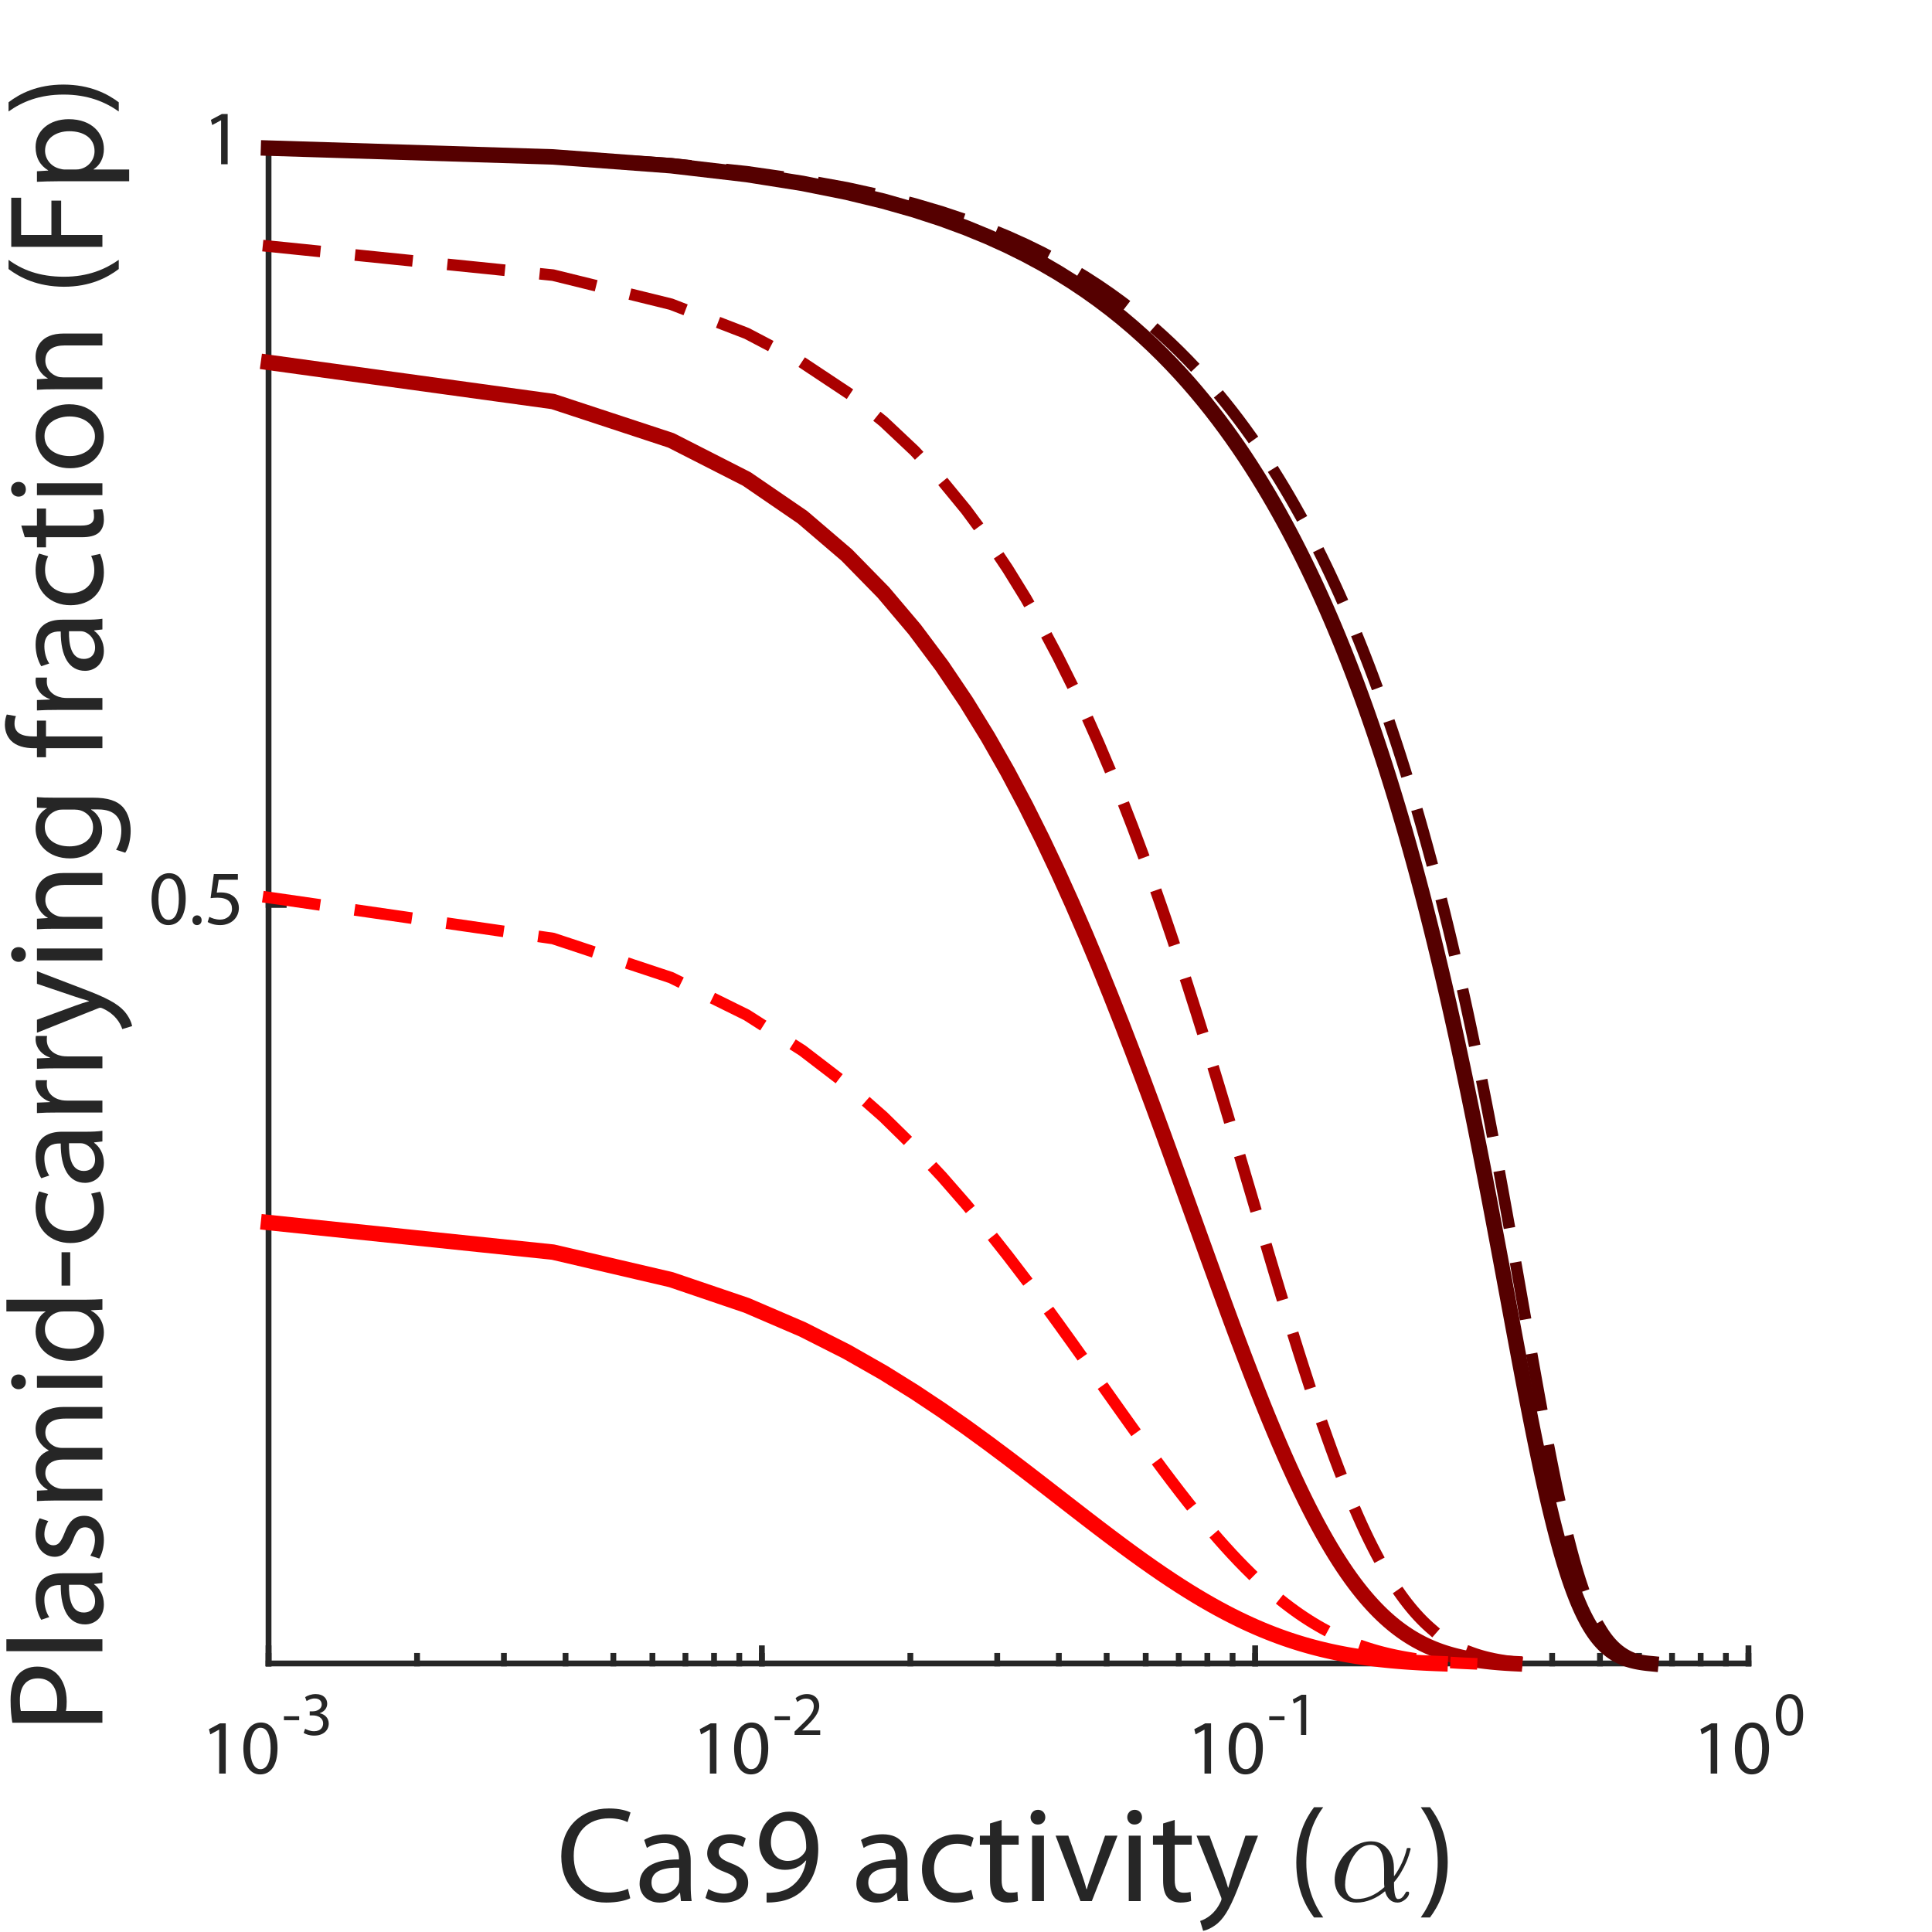 <?xml version="1.0"?>
<!DOCTYPE svg PUBLIC '-//W3C//DTD SVG 1.0//EN'
          'http://www.w3.org/TR/2001/REC-SVG-20010904/DTD/svg10.dtd'>
<svg xmlns:xlink="http://www.w3.org/1999/xlink" style="fill-opacity:1; color-rendering:auto; color-interpolation:auto; text-rendering:auto; stroke:black; stroke-linecap:square; stroke-miterlimit:10; shape-rendering:auto; stroke-opacity:1; fill:black; stroke-dasharray:none; font-weight:normal; stroke-width:1; font-family:'Dialog'; font-style:normal; stroke-linejoin:miter; font-size:12px; stroke-dashoffset:0; image-rendering:auto;" width="500" height="500" xmlns="http://www.w3.org/2000/svg"
><rect width="100%" height="100%" fill="#333333" stroke="none"/><!--Generated by the Batik Graphics2D SVG Generator--><defs id="genericDefs"
  /><g
  ><defs id="defs1"
    ><clipPath clipPathUnits="userSpaceOnUse" id="clipPath1"
      ><path d="M0 0 L500 0 L500 500 L0 500 L0 0 Z"
      /></clipPath
    ></defs
    ><g style="fill:white; stroke:white;"
    ><rect x="0" y="0" width="500" style="clip-path:url(#clipPath1); stroke:none;" height="500"
    /></g
    ><g style="fill:white; text-rendering:optimizeSpeed; color-rendering:optimizeSpeed; image-rendering:optimizeSpeed; shape-rendering:crispEdges; stroke:white; color-interpolation:sRGB;"
    ><rect x="0" width="500" height="500" y="0" style="stroke:none;"
      /><path style="stroke:none;" d="M69.5 430.5 L452.5 430.5 L452.5 37.5 L69.5 37.5 Z"
    /></g
    ><g style="fill:rgb(38,38,38); text-rendering:geometricPrecision; image-rendering:optimizeQuality; color-rendering:optimizeQuality; stroke-linejoin:round; stroke:rgb(38,38,38); color-interpolation:linearRGB; stroke-width:1.5;"
    ><line y2="430.5" style="fill:none;" x1="69.5" x2="452.5" y1="430.5"
      /><line y2="426.57" style="fill:none;" x1="69.5" x2="69.5" y1="430.5"
      /><line y2="426.57" style="fill:none;" x1="197.167" x2="197.167" y1="430.5"
      /><line y2="426.57" style="fill:none;" x1="324.833" x2="324.833" y1="430.5"
      /><line y2="426.57" style="fill:none;" x1="452.5" x2="452.5" y1="430.5"
      /><line y2="428.535" style="fill:none;" x1="69.5" x2="69.5" y1="430.5"
      /><line y2="428.535" style="fill:none;" x1="107.931" x2="107.931" y1="430.5"
      /><line y2="428.535" style="fill:none;" x1="130.412" x2="130.412" y1="430.5"
      /><line y2="428.535" style="fill:none;" x1="146.363" x2="146.363" y1="430.5"
      /><line y2="428.535" style="fill:none;" x1="158.735" x2="158.735" y1="430.5"
      /><line y2="428.535" style="fill:none;" x1="168.844" x2="168.844" y1="430.5"
      /><line y2="428.535" style="fill:none;" x1="177.391" x2="177.391" y1="430.5"
      /><line y2="428.535" style="fill:none;" x1="184.794" x2="184.794" y1="430.5"
      /><line y2="428.535" style="fill:none;" x1="191.325" x2="191.325" y1="430.5"
      /><line y2="428.535" style="fill:none;" x1="197.167" x2="197.167" y1="430.5"
      /><line y2="428.535" style="fill:none;" x1="235.598" x2="235.598" y1="430.5"
      /><line y2="428.535" style="fill:none;" x1="258.079" x2="258.079" y1="430.5"
      /><line y2="428.535" style="fill:none;" x1="274.03" x2="274.03" y1="430.5"
      /><line y2="428.535" style="fill:none;" x1="286.402" x2="286.402" y1="430.5"
      /><line y2="428.535" style="fill:none;" x1="296.511" x2="296.511" y1="430.5"
      /><line y2="428.535" style="fill:none;" x1="305.058" x2="305.058" y1="430.5"
      /><line y2="428.535" style="fill:none;" x1="312.461" x2="312.461" y1="430.5"
      /><line y2="428.535" style="fill:none;" x1="318.992" x2="318.992" y1="430.5"
      /><line y2="428.535" style="fill:none;" x1="324.833" x2="324.833" y1="430.5"
      /><line y2="428.535" style="fill:none;" x1="363.265" x2="363.265" y1="430.5"
      /><line y2="428.535" style="fill:none;" x1="385.746" x2="385.746" y1="430.5"
      /><line y2="428.535" style="fill:none;" x1="401.696" x2="401.696" y1="430.5"
      /><line y2="428.535" style="fill:none;" x1="414.068" x2="414.068" y1="430.5"
      /><line y2="428.535" style="fill:none;" x1="424.177" x2="424.177" y1="430.5"
      /><line y2="428.535" style="fill:none;" x1="432.724" x2="432.724" y1="430.5"
      /><line y2="428.535" style="fill:none;" x1="440.128" x2="440.128" y1="430.5"
      /><line y2="428.535" style="fill:none;" x1="446.658" x2="446.658" y1="430.5"
      /><line y2="428.535" style="fill:none;" x1="452.5" x2="452.5" y1="430.5"
    /></g
    ><g transform="translate(52,459)" style="font-size:20px; fill:rgb(38,38,38); text-rendering:geometricPrecision; image-rendering:optimizeQuality; color-rendering:optimizeQuality; font-family:'Myriad Pro'; stroke:rgb(38,38,38); color-interpolation:linearRGB;"
    ><path style="stroke:none;" d="M4.72 0 L6.42 0 L6.42 -13 L4.92 -13 L2.08 -11.48 L2.42 -10.14 L4.68 -11.36 L4.72 -11.36 ZM15.52 -13.22 C12.88 -13.22 10.98 -10.84 10.98 -6.46 C11.02 -2.16 12.76 0.22 15.3 0.22 C18.16 0.22 19.82 -2.22 19.82 -6.64 C19.82 -10.78 18.24 -13.22 15.52 -13.22 ZM15.4 -11.86 C17.24 -11.86 18.04 -9.76 18.04 -6.56 C18.04 -3.24 17.18 -1.14 15.4 -1.14 C13.8 -1.14 12.76 -3.06 12.76 -6.44 C12.76 -9.98 13.88 -11.86 15.4 -11.86 Z"
    /></g
    ><g transform="translate(73,449)" style="font-size:16px; fill:rgb(38,38,38); text-rendering:geometricPrecision; image-rendering:optimizeQuality; color-rendering:optimizeQuality; font-family:'Myriad Pro'; stroke:rgb(38,38,38); color-interpolation:linearRGB;"
    ><path style="stroke:none;" d="M0.48 -4.832 L0.48 -3.808 L4.432 -3.808 L4.432 -4.832 ZM5.584 -0.528 C6.096 -0.192 7.12 0.176 8.288 0.176 C10.768 0.176 12.08 -1.28 12.08 -2.944 C12.064 -4.4 11.04 -5.36 9.76 -5.6 L9.76 -5.632 C11.024 -6.096 11.68 -7.008 11.68 -8.096 C11.68 -9.36 10.752 -10.576 8.704 -10.576 C7.584 -10.576 6.528 -10.176 5.968 -9.776 L6.352 -8.752 C6.8 -9.072 7.6 -9.44 8.432 -9.44 C9.728 -9.44 10.256 -8.704 10.256 -7.872 C10.256 -6.64 8.96 -6.112 7.936 -6.112 L7.152 -6.112 L7.152 -5.056 L7.936 -5.056 C9.296 -5.056 10.608 -4.432 10.624 -2.976 C10.64 -2.096 10.064 -0.96 8.272 -0.96 C7.28 -0.96 6.368 -1.36 5.968 -1.6 Z"
    /></g
    ><g transform="translate(179,459)" style="font-size:20px; fill:rgb(38,38,38); text-rendering:geometricPrecision; image-rendering:optimizeQuality; color-rendering:optimizeQuality; font-family:'Myriad Pro'; stroke:rgb(38,38,38); color-interpolation:linearRGB;"
    ><path style="stroke:none;" d="M4.72 0 L6.42 0 L6.42 -13 L4.92 -13 L2.08 -11.48 L2.42 -10.14 L4.68 -11.36 L4.72 -11.36 ZM15.52 -13.22 C12.88 -13.22 10.98 -10.84 10.98 -6.46 C11.02 -2.16 12.76 0.22 15.3 0.22 C18.16 0.22 19.82 -2.22 19.82 -6.64 C19.82 -10.78 18.24 -13.22 15.52 -13.22 ZM15.4 -11.86 C17.24 -11.86 18.04 -9.76 18.04 -6.56 C18.04 -3.24 17.18 -1.14 15.4 -1.14 C13.8 -1.14 12.76 -3.06 12.76 -6.44 C12.76 -9.98 13.88 -11.86 15.4 -11.86 Z"
    /></g
    ><g transform="translate(200,449)" style="font-size:16px; fill:rgb(38,38,38); text-rendering:geometricPrecision; image-rendering:optimizeQuality; color-rendering:optimizeQuality; font-family:'Myriad Pro'; stroke:rgb(38,38,38); color-interpolation:linearRGB;"
    ><path style="stroke:none;" d="M0.48 -4.832 L0.48 -3.808 L4.432 -3.808 L4.432 -4.832 ZM12.272 0 L12.272 -1.168 L7.616 -1.168 L7.616 -1.2 L8.432 -1.968 C10.624 -4.08 12.016 -5.632 12.016 -7.552 C12.016 -9.04 11.072 -10.576 8.832 -10.576 C7.648 -10.576 6.608 -10.112 5.904 -9.52 L6.352 -8.528 C6.832 -8.928 7.616 -9.408 8.56 -9.408 C10.112 -9.408 10.608 -8.432 10.608 -7.376 C10.608 -5.808 9.392 -4.464 6.736 -1.936 L5.632 -0.864 L5.632 0 Z"
    /></g
    ><g transform="translate(307,459)" style="font-size:20px; fill:rgb(38,38,38); text-rendering:geometricPrecision; image-rendering:optimizeQuality; color-rendering:optimizeQuality; font-family:'Myriad Pro'; stroke:rgb(38,38,38); color-interpolation:linearRGB;"
    ><path style="stroke:none;" d="M4.72 0 L6.42 0 L6.42 -13 L4.92 -13 L2.08 -11.48 L2.42 -10.14 L4.68 -11.36 L4.72 -11.36 ZM15.52 -13.22 C12.88 -13.22 10.98 -10.84 10.98 -6.46 C11.02 -2.16 12.76 0.22 15.3 0.22 C18.16 0.22 19.82 -2.22 19.82 -6.64 C19.82 -10.78 18.24 -13.22 15.52 -13.22 ZM15.4 -11.86 C17.24 -11.86 18.04 -9.76 18.04 -6.56 C18.04 -3.24 17.18 -1.14 15.4 -1.14 C13.8 -1.14 12.76 -3.06 12.76 -6.44 C12.76 -9.98 13.88 -11.86 15.4 -11.86 Z"
    /></g
    ><g transform="translate(328,449)" style="font-size:16px; fill:rgb(38,38,38); text-rendering:geometricPrecision; image-rendering:optimizeQuality; color-rendering:optimizeQuality; font-family:'Myriad Pro'; stroke:rgb(38,38,38); color-interpolation:linearRGB;"
    ><path style="stroke:none;" d="M0.48 -4.832 L0.48 -3.808 L4.432 -3.808 L4.432 -4.832 ZM8.688 0 L10.048 0 L10.048 -10.4 L8.848 -10.4 L6.576 -9.184 L6.848 -8.112 L8.656 -9.088 L8.688 -9.088 Z"
    /></g
    ><g transform="translate(438,459)" style="font-size:20px; fill:rgb(38,38,38); text-rendering:geometricPrecision; image-rendering:optimizeQuality; color-rendering:optimizeQuality; font-family:'Myriad Pro'; stroke:rgb(38,38,38); color-interpolation:linearRGB;"
    ><path style="stroke:none;" d="M4.72 0 L6.42 0 L6.42 -13 L4.92 -13 L2.08 -11.48 L2.42 -10.14 L4.68 -11.36 L4.72 -11.36 ZM15.52 -13.22 C12.88 -13.22 10.98 -10.84 10.98 -6.46 C11.02 -2.16 12.76 0.22 15.3 0.22 C18.16 0.22 19.82 -2.22 19.82 -6.64 C19.82 -10.78 18.24 -13.22 15.52 -13.22 ZM15.4 -11.86 C17.24 -11.86 18.04 -9.76 18.04 -6.56 C18.04 -3.24 17.18 -1.14 15.4 -1.14 C13.8 -1.14 12.76 -3.06 12.76 -6.44 C12.76 -9.98 13.88 -11.86 15.4 -11.86 Z"
    /></g
    ><g transform="translate(459,449)" style="font-size:16px; fill:rgb(38,38,38); text-rendering:geometricPrecision; image-rendering:optimizeQuality; color-rendering:optimizeQuality; font-family:'Myriad Pro'; stroke:rgb(38,38,38); color-interpolation:linearRGB;"
    ><path style="stroke:none;" d="M4.208 -10.576 C2.096 -10.576 0.576 -8.672 0.576 -5.168 C0.608 -1.728 2 0.176 4.032 0.176 C6.32 0.176 7.648 -1.776 7.648 -5.312 C7.648 -8.624 6.384 -10.576 4.208 -10.576 ZM4.112 -9.488 C5.584 -9.488 6.224 -7.808 6.224 -5.248 C6.224 -2.592 5.536 -0.912 4.112 -0.912 C2.832 -0.912 2 -2.448 2 -5.152 C2 -7.984 2.896 -9.488 4.112 -9.488 Z"
    /></g
    ><g transform="translate(144,492)" style="font-size:35px; fill:rgb(38,38,38); text-rendering:geometricPrecision; image-rendering:optimizeQuality; color-rendering:optimizeQuality; font-family:'Myriad Pro'; stroke:rgb(38,38,38); color-interpolation:linearRGB;"
    ><path style="stroke:none;" d="M18.515 -3.185 C17.29 -2.59 15.4 -2.205 13.51 -2.205 C7.805 -2.205 4.48 -5.88 4.48 -11.69 C4.48 -17.885 8.155 -21.42 13.685 -21.42 C15.645 -21.42 17.29 -21 18.41 -20.44 L19.18 -22.925 C18.375 -23.345 16.485 -23.975 13.58 -23.975 C6.265 -23.975 1.26 -19.005 1.26 -11.585 C1.26 -3.815 6.23 0.385 12.88 0.385 C15.75 0.385 18.025 -0.175 19.11 -0.735 ZM34.755 -10.395 C34.755 -13.755 33.495 -17.29 28.315 -17.29 C26.18 -17.29 24.115 -16.695 22.715 -15.82 L23.415 -13.755 C24.605 -14.56 26.25 -15.015 27.86 -15.015 C31.325 -15.05 31.71 -12.495 31.71 -11.13 L31.71 -10.78 C25.165 -10.815 21.525 -8.575 21.525 -4.48 C21.525 -2.03 23.275 0.385 26.705 0.385 C29.12 0.385 30.94 -0.805 31.885 -2.135 L31.99 -2.135 L32.235 0 L35 0 C34.825 -1.155 34.755 -2.59 34.755 -4.06 ZM31.78 -5.705 C31.78 -5.425 31.745 -5.075 31.64 -4.725 C31.15 -3.29 29.715 -1.89 27.475 -1.89 C25.935 -1.89 24.605 -2.8 24.605 -4.83 C24.605 -8.12 28.42 -8.715 31.78 -8.645 ZM38.57 -0.805 C39.76 -0.105 41.475 0.385 43.33 0.385 C47.285 0.385 49.63 -1.715 49.63 -4.725 C49.63 -7.245 48.09 -8.715 45.185 -9.8 C42.98 -10.675 42 -11.305 42 -12.705 C42 -13.965 42.98 -15.015 44.8 -15.015 C46.375 -15.015 47.6 -14.42 48.265 -14 L49 -16.24 C48.09 -16.835 46.585 -17.29 44.87 -17.29 C41.265 -17.29 39.025 -15.05 39.025 -12.32 C39.025 -10.29 40.46 -8.645 43.54 -7.525 C45.78 -6.685 46.655 -5.915 46.655 -4.445 C46.655 -3.01 45.605 -1.925 43.4 -1.925 C41.86 -1.925 40.25 -2.555 39.305 -3.115 ZM54.39 0.35 C55.125 0.385 56.105 0.35 57.225 0.175 C59.675 -0.105 62.09 -1.155 63.84 -2.87 C66.08 -5.04 67.76 -8.54 67.76 -13.51 C67.76 -19.39 64.89 -23.135 60.235 -23.135 C55.58 -23.135 52.465 -19.355 52.465 -15.05 C52.465 -11.165 55.09 -8.085 59.15 -8.085 C61.46 -8.085 63.28 -8.96 64.54 -10.5 L64.645 -10.5 C64.225 -7.84 63.14 -5.845 61.635 -4.48 C60.34 -3.22 58.66 -2.52 56.875 -2.275 C55.825 -2.17 55.055 -2.1 54.39 -2.17 ZM59.955 -20.79 C63.21 -20.79 64.645 -17.815 64.645 -13.93 C64.645 -13.405 64.54 -13.09 64.365 -12.775 C63.56 -11.41 61.95 -10.395 59.885 -10.395 C57.225 -10.395 55.51 -12.39 55.51 -15.225 C55.51 -18.48 57.365 -20.79 59.955 -20.79 ZM90.86 -10.395 C90.86 -13.755 89.6 -17.29 84.42 -17.29 C82.285 -17.29 80.22 -16.695 78.82 -15.82 L79.52 -13.755 C80.71 -14.56 82.355 -15.015 83.965 -15.015 C87.43 -15.05 87.815 -12.495 87.815 -11.13 L87.815 -10.78 C81.27 -10.815 77.63 -8.575 77.63 -4.48 C77.63 -2.03 79.38 0.385 82.81 0.385 C85.225 0.385 87.045 -0.805 87.99 -2.135 L88.095 -2.135 L88.34 0 L91.105 0 C90.93 -1.155 90.86 -2.59 90.86 -4.06 ZM87.885 -5.705 C87.885 -5.425 87.85 -5.075 87.745 -4.725 C87.255 -3.29 85.82 -1.89 83.58 -1.89 C82.04 -1.89 80.71 -2.8 80.71 -4.83 C80.71 -8.12 84.525 -8.715 87.885 -8.645 ZM107.38 -2.905 C106.505 -2.52 105.35 -2.1 103.6 -2.1 C100.24 -2.1 97.72 -4.515 97.72 -8.435 C97.72 -11.935 99.82 -14.84 103.705 -14.84 C105.385 -14.84 106.54 -14.42 107.275 -14.035 L107.975 -16.38 C107.135 -16.835 105.525 -17.29 103.705 -17.29 C98.175 -17.29 94.605 -13.475 94.605 -8.26 C94.605 -3.08 97.93 0.385 103.04 0.385 C105.315 0.385 107.1 -0.21 107.905 -0.595 ZM112.21 -20.09 L112.21 -16.94 L109.585 -16.94 L109.585 -14.595 L112.21 -14.595 L112.21 -5.355 C112.21 -3.36 112.56 -1.855 113.4 -0.91 C114.135 -0.105 115.29 0.385 116.725 0.385 C117.915 0.385 118.86 0.175 119.455 -0.035 L119.315 -2.38 C118.86 -2.24 118.37 -2.17 117.53 -2.17 C115.815 -2.17 115.22 -3.36 115.22 -5.46 L115.22 -14.595 L119.63 -14.595 L119.63 -16.94 L115.22 -16.94 L115.22 -21 ZM126.175 0 L126.175 -16.94 L123.095 -16.94 L123.095 0 ZM124.635 -23.625 C123.48 -23.625 122.71 -22.75 122.71 -21.7 C122.71 -20.65 123.445 -19.81 124.565 -19.81 C125.79 -19.81 126.525 -20.65 126.525 -21.7 C126.525 -22.785 125.755 -23.625 124.635 -23.625 ZM129.185 -16.94 L135.625 0 L138.565 0 L145.215 -16.94 L141.995 -16.94 L138.705 -7.455 C138.145 -5.88 137.655 -4.48 137.27 -3.08 L137.165 -3.08 C136.815 -4.48 136.36 -5.88 135.8 -7.455 L132.475 -16.94 ZM151.2 0 L151.2 -16.94 L148.12 -16.94 L148.12 0 ZM149.66 -23.625 C148.505 -23.625 147.735 -22.75 147.735 -21.7 C147.735 -20.65 148.47 -19.81 149.59 -19.81 C150.815 -19.81 151.55 -20.65 151.55 -21.7 C151.55 -22.785 150.78 -23.625 149.66 -23.625 ZM157.01 -20.09 L157.01 -16.94 L154.385 -16.94 L154.385 -14.595 L157.01 -14.595 L157.01 -5.355 C157.01 -3.36 157.36 -1.855 158.2 -0.91 C158.935 -0.105 160.09 0.385 161.525 0.385 C162.715 0.385 163.66 0.175 164.255 -0.035 L164.115 -2.38 C163.66 -2.24 163.17 -2.17 162.33 -2.17 C160.615 -2.17 160.02 -3.36 160.02 -5.46 L160.02 -14.595 L164.43 -14.595 L164.43 -16.94 L160.02 -16.94 L160.02 -21 ZM165.655 -16.94 L171.885 -1.33 C172.06 -0.945 172.13 -0.7 172.13 -0.525 C172.13 -0.35 172.025 -0.105 171.885 0.21 C171.15 1.785 170.135 2.975 169.295 3.64 C168.385 4.41 167.37 4.9 166.6 5.145 L167.37 7.7 C168.14 7.56 169.61 7.035 171.15 5.74 C173.25 3.885 174.755 0.945 176.96 -4.865 L181.58 -16.94 L178.325 -16.94 L174.965 -7 C174.545 -5.775 174.195 -4.48 173.88 -3.465 L173.81 -3.465 C173.53 -4.48 173.11 -5.81 172.69 -6.93 L169.015 -16.94 ZM196.07 -24.29 C193.865 -21.35 191.52 -16.835 191.485 -9.975 C191.485 -3.15 193.865 1.33 196.07 4.235 L198.45 4.235 C196 0.735 194.075 -3.71 194.075 -9.94 C194.075 -16.31 195.895 -20.825 198.45 -24.29 Z"
    /></g
    ><g transform="translate(344,492)" style="font-size:35px; fill:rgb(38,38,38); text-rendering:geometricPrecision; image-rendering:optimizeQuality; color-rendering:optimizeQuality; font-family:'mwb_cmmi10'; stroke:rgb(38,38,38); color-interpolation:linearRGB;"
    ><path style="stroke:none;" d="M7.047 0.391 Q5.391 0.391 4.094 -0.391 Q2.797 -1.172 2.102 -2.508 Q1.406 -3.844 1.406 -5.531 Q1.406 -7.906 2.727 -10.234 Q4.047 -12.562 6.242 -14.016 Q8.438 -15.469 10.859 -15.469 Q12.625 -15.469 13.977 -14.539 Q15.328 -13.609 16.031 -12.062 Q16.734 -10.516 16.734 -8.75 L16.766 -6.406 Q17.969 -8.062 18.797 -9.852 Q19.625 -11.641 20.062 -13.547 Q20.125 -13.75 20.344 -13.75 L20.75 -13.75 Q21.078 -13.75 21.078 -13.438 Q21.078 -13.406 21.031 -13.328 Q20.625 -11.719 20.008 -10.242 Q19.391 -8.766 18.562 -7.383 Q17.734 -6 16.766 -4.875 Q16.766 -0.531 17.781 -0.531 Q18.422 -0.531 18.844 -0.914 Q19.266 -1.297 19.578 -1.859 Q19.891 -2.422 19.984 -2.438 L20.406 -2.438 Q20.672 -2.438 20.672 -2.109 Q20.672 -1.234 19.672 -0.422 Q18.672 0.391 17.703 0.391 Q16.438 0.391 15.602 -0.43 Q14.766 -1.25 14.453 -2.562 Q12.812 -1.156 10.898 -0.383 Q8.984 0.391 7.047 0.391 ZM7.109 -0.531 Q10.859 -0.531 14.281 -3.609 Q14.266 -3.812 14.234 -4.109 Q14.203 -4.406 14.203 -4.438 L14.203 -8.219 Q14.203 -14.562 10.781 -14.562 Q8.734 -14.562 7.195 -12.812 Q5.656 -11.062 4.883 -8.625 Q4.109 -6.188 4.109 -4.172 Q4.109 -2.656 4.883 -1.594 Q5.656 -0.531 7.109 -0.531 Z"
    /></g
    ><g transform="translate(367,492)" style="font-size:35px; fill:rgb(38,38,38); text-rendering:geometricPrecision; image-rendering:optimizeQuality; color-rendering:optimizeQuality; font-family:'Myriad Pro'; stroke:rgb(38,38,38); color-interpolation:linearRGB;"
    ><path style="stroke:none;" d="M3.08 4.235 C5.285 1.295 7.63 -3.185 7.665 -10.045 C7.665 -16.905 5.285 -21.42 3.08 -24.29 L0.7 -24.29 C3.185 -20.79 5.075 -16.345 5.075 -10.045 C5.075 -3.745 3.15 0.77 0.7 4.235 Z"
    /></g
    ><g style="fill:rgb(38,38,38); text-rendering:geometricPrecision; image-rendering:optimizeQuality; color-rendering:optimizeQuality; stroke-linejoin:round; stroke:rgb(38,38,38); color-interpolation:linearRGB; stroke-width:1.5;"
    ><line y2="37.5" style="fill:none;" x1="69.5" x2="69.5" y1="430.5"
      /><line y2="234.197" style="fill:none;" x1="69.5" x2="73.43" y1="234.197"
      /><line y2="37.5" style="fill:none;" x1="69.5" x2="73.43" y1="37.5"
    /></g
    ><g transform="translate(63.5,234.197)" style="font-size:20px; fill:rgb(38,38,38); text-rendering:geometricPrecision; image-rendering:optimizeQuality; color-rendering:optimizeQuality; font-family:'Myriad Pro'; stroke:rgb(38,38,38); color-interpolation:linearRGB;"
    ><path style="stroke:none;" d="M-19.74 -8.22 C-22.38 -8.22 -24.28 -5.84 -24.28 -1.46 C-24.24 2.84 -22.5 5.22 -19.96 5.22 C-17.1 5.22 -15.44 2.78 -15.44 -1.64 C-15.44 -5.78 -17.02 -8.22 -19.74 -8.22 ZM-19.86 -6.86 C-18.02 -6.86 -17.22 -4.76 -17.22 -1.56 C-17.22 1.76 -18.08 3.86 -19.86 3.86 C-21.46 3.86 -22.5 1.94 -22.5 -1.44 C-22.5 -4.98 -21.38 -6.86 -19.86 -6.86 ZM-12.54 5.22 C-11.8 5.22 -11.32 4.68 -11.32 3.96 C-11.32 3.22 -11.8 2.7 -12.5 2.7 C-13.2 2.7 -13.7 3.24 -13.7 3.96 C-13.7 4.68 -13.22 5.22 -12.54 5.22 ZM-1.94 -8 L-8.16 -8 L-9 -1.76 C-8.52 -1.82 -7.94 -1.88 -7.18 -1.88 C-4.6 -1.88 -3.46 -0.7 -3.46 0.98 C-3.44 2.72 -4.88 3.8 -6.52 3.8 C-7.72 3.8 -8.78 3.4 -9.32 3.08 L-9.76 4.42 C-9.12 4.82 -7.94 5.22 -6.52 5.22 C-3.7 5.22 -1.68 3.32 -1.68 0.78 C-1.68 -0.84 -2.52 -1.98 -3.54 -2.54 C-4.34 -3.04 -5.32 -3.24 -6.34 -3.24 C-6.82 -3.24 -7.1 -3.22 -7.4 -3.18 L-6.9 -6.52 L-1.94 -6.52 Z"
    /></g
    ><g transform="translate(63.5,37.5)" style="font-size:20px; fill:rgb(38,38,38); text-rendering:geometricPrecision; image-rendering:optimizeQuality; color-rendering:optimizeQuality; font-family:'Myriad Pro'; stroke:rgb(38,38,38); color-interpolation:linearRGB;"
    ><path style="stroke:none;" d="M-6.28 5 L-4.58 5 L-4.58 -8 L-6.08 -8 L-8.92 -6.48 L-8.58 -5.14 L-6.32 -6.36 L-6.28 -6.36 Z"
    /></g
    ><g transform="translate(35.5,234) rotate(-90)" style="font-size:35px; fill:rgb(38,38,38); text-rendering:geometricPrecision; image-rendering:optimizeQuality; color-rendering:optimizeQuality; font-family:'Myriad Pro'; stroke:rgb(38,38,38); color-interpolation:linearRGB;"
    ><path style="stroke:none;" d="M-211.84 -9 L-208.795 -9 L-208.795 -18.45 C-208.095 -18.275 -207.255 -18.24 -206.345 -18.24 C-203.37 -18.24 -200.78 -19.115 -199.135 -20.83 C-197.945 -22.055 -197.315 -23.735 -197.315 -25.87 C-197.315 -27.97 -198.12 -29.685 -199.38 -30.805 C-200.78 -32.065 -202.985 -32.765 -205.995 -32.765 C-208.445 -32.765 -210.37 -32.555 -211.84 -32.31 ZM-208.795 -30.105 C-208.27 -30.245 -207.255 -30.35 -205.925 -30.35 C-202.6 -30.35 -200.36 -28.845 -200.36 -25.695 C-200.36 -22.51 -202.6 -20.69 -206.275 -20.69 C-207.29 -20.69 -208.13 -20.76 -208.795 -20.935 ZM-193.325 -9 L-190.245 -9 L-190.245 -33.85 L-193.325 -33.85 ZM-173.165 -19.395 C-173.165 -22.755 -174.425 -26.29 -179.605 -26.29 C-181.74 -26.29 -183.805 -25.695 -185.205 -24.82 L-184.505 -22.755 C-183.315 -23.56 -181.67 -24.015 -180.06 -24.015 C-176.595 -24.05 -176.21 -21.495 -176.21 -20.13 L-176.21 -19.78 C-182.755 -19.815 -186.395 -17.575 -186.395 -13.48 C-186.395 -11.03 -184.645 -8.615 -181.215 -8.615 C-178.8 -8.615 -176.98 -9.805 -176.035 -11.135 L-175.93 -11.135 L-175.685 -9 L-172.92 -9 C-173.095 -10.155 -173.165 -11.59 -173.165 -13.06 ZM-176.14 -14.705 C-176.14 -14.425 -176.175 -14.075 -176.28 -13.725 C-176.77 -12.29 -178.205 -10.89 -180.445 -10.89 C-181.985 -10.89 -183.315 -11.8 -183.315 -13.83 C-183.315 -17.12 -179.5 -17.715 -176.14 -17.645 ZM-169.35 -9.805 C-168.16 -9.105 -166.445 -8.615 -164.59 -8.615 C-160.635 -8.615 -158.29 -10.715 -158.29 -13.725 C-158.29 -16.245 -159.83 -17.715 -162.735 -18.8 C-164.94 -19.675 -165.92 -20.305 -165.92 -21.705 C-165.92 -22.965 -164.94 -24.015 -163.12 -24.015 C-161.545 -24.015 -160.32 -23.42 -159.655 -23 L-158.92 -25.24 C-159.83 -25.835 -161.335 -26.29 -163.05 -26.29 C-166.655 -26.29 -168.895 -24.05 -168.895 -21.32 C-168.895 -19.29 -167.46 -17.645 -164.38 -16.525 C-162.14 -15.685 -161.265 -14.915 -161.265 -13.445 C-161.265 -12.01 -162.315 -10.925 -164.52 -10.925 C-166.06 -10.925 -167.67 -11.555 -168.615 -12.115 ZM-154.335 -9 L-151.325 -9 L-151.325 -19.185 C-151.325 -19.71 -151.255 -20.27 -151.08 -20.69 C-150.59 -22.23 -149.155 -23.77 -147.265 -23.77 C-144.92 -23.77 -143.73 -21.845 -143.73 -19.15 L-143.73 -9 L-140.72 -9 L-140.72 -19.465 C-140.72 -20.025 -140.615 -20.55 -140.475 -21.005 C-139.915 -22.475 -138.585 -23.77 -136.8 -23.77 C-134.35 -23.77 -133.125 -21.845 -133.125 -18.555 L-133.125 -9 L-130.115 -9 L-130.115 -18.94 C-130.115 -24.82 -133.44 -26.29 -135.715 -26.29 C-137.325 -26.29 -138.41 -25.87 -139.425 -25.1 C-140.125 -24.575 -140.825 -23.875 -141.35 -22.895 L-141.42 -22.895 C-142.155 -24.89 -143.905 -26.29 -146.18 -26.29 C-149.015 -26.29 -150.59 -24.785 -151.535 -23.175 L-151.64 -23.175 L-151.78 -25.94 L-154.475 -25.94 C-154.405 -24.54 -154.335 -23.14 -154.335 -21.355 ZM-122.065 -9 L-122.065 -25.94 L-125.145 -25.94 L-125.145 -9 ZM-123.605 -32.625 C-124.76 -32.625 -125.53 -31.75 -125.53 -30.7 C-125.53 -29.65 -124.795 -28.81 -123.675 -28.81 C-122.45 -28.81 -121.715 -29.65 -121.715 -30.7 C-121.715 -31.785 -122.485 -32.625 -123.605 -32.625 ZM-105.405 -33.85 L-105.405 -23.735 L-105.475 -23.735 C-106.245 -25.065 -107.96 -26.29 -110.585 -26.29 C-114.68 -26.29 -118.215 -22.86 -118.18 -17.225 C-118.18 -12.08 -114.995 -8.615 -110.9 -8.615 C-108.135 -8.615 -106.105 -10.05 -105.195 -11.94 L-105.09 -11.94 L-104.95 -9 L-102.22 -9 C-102.29 -10.155 -102.36 -11.87 -102.36 -13.375 L-102.36 -33.85 ZM-105.405 -16.105 C-105.405 -15.615 -105.44 -15.195 -105.545 -14.775 C-106.105 -12.5 -107.995 -11.1 -110.06 -11.1 C-113.35 -11.1 -115.065 -13.935 -115.065 -17.365 C-115.065 -21.075 -113.175 -23.875 -109.99 -23.875 C-107.68 -23.875 -106 -22.265 -105.545 -20.34 C-105.44 -19.955 -105.405 -19.43 -105.405 -19.045 ZM-98.72 -19.57 L-98.72 -17.33 L-90.075 -17.33 L-90.075 -19.57 ZM-74.92 -11.905 C-75.795 -11.52 -76.95 -11.1 -78.7 -11.1 C-82.06 -11.1 -84.58 -13.515 -84.58 -17.435 C-84.58 -20.935 -82.48 -23.84 -78.595 -23.84 C-76.915 -23.84 -75.76 -23.42 -75.025 -23.035 L-74.325 -25.38 C-75.165 -25.835 -76.775 -26.29 -78.595 -26.29 C-84.125 -26.29 -87.695 -22.475 -87.695 -17.26 C-87.695 -12.08 -84.37 -8.615 -79.26 -8.615 C-76.985 -8.615 -75.2 -9.21 -74.395 -9.595 ZM-58.89 -19.395 C-58.89 -22.755 -60.15 -26.29 -65.33 -26.29 C-67.465 -26.29 -69.53 -25.695 -70.93 -24.82 L-70.23 -22.755 C-69.04 -23.56 -67.395 -24.015 -65.785 -24.015 C-62.32 -24.05 -61.935 -21.495 -61.935 -20.13 L-61.935 -19.78 C-68.48 -19.815 -72.12 -17.575 -72.12 -13.48 C-72.12 -11.03 -70.37 -8.615 -66.94 -8.615 C-64.525 -8.615 -62.705 -9.805 -61.76 -11.135 L-61.655 -11.135 L-61.41 -9 L-58.645 -9 C-58.82 -10.155 -58.89 -11.59 -58.89 -13.06 ZM-61.865 -14.705 C-61.865 -14.425 -61.9 -14.075 -62.005 -13.725 C-62.495 -12.29 -63.93 -10.89 -66.17 -10.89 C-67.71 -10.89 -69.04 -11.8 -69.04 -13.83 C-69.04 -17.12 -65.225 -17.715 -61.865 -17.645 ZM-53.92 -9 L-50.84 -9 L-50.84 -18.03 C-50.84 -18.52 -50.805 -19.045 -50.735 -19.465 C-50.315 -21.775 -48.775 -23.385 -46.605 -23.385 C-46.185 -23.385 -45.87 -23.385 -45.555 -23.315 L-45.555 -26.22 C-45.835 -26.255 -46.08 -26.29 -46.395 -26.29 C-48.46 -26.29 -50.35 -24.855 -51.12 -22.58 L-51.225 -22.58 L-51.365 -25.94 L-54.06 -25.94 C-53.955 -24.365 -53.92 -22.65 -53.92 -20.655 ZM-42.475 -9 L-39.395 -9 L-39.395 -18.03 C-39.395 -18.52 -39.36 -19.045 -39.29 -19.465 C-38.87 -21.775 -37.33 -23.385 -35.16 -23.385 C-34.74 -23.385 -34.425 -23.385 -34.11 -23.315 L-34.11 -26.22 C-34.39 -26.255 -34.635 -26.29 -34.95 -26.29 C-37.015 -26.29 -38.905 -24.855 -39.675 -22.58 L-39.78 -22.58 L-39.92 -25.94 L-42.615 -25.94 C-42.51 -24.365 -42.475 -22.65 -42.475 -20.655 ZM-33.27 -25.94 L-27.04 -10.33 C-26.865 -9.945 -26.795 -9.7 -26.795 -9.525 C-26.795 -9.35 -26.9 -9.105 -27.04 -8.79 C-27.775 -7.215 -28.79 -6.025 -29.63 -5.36 C-30.54 -4.59 -31.555 -4.1 -32.325 -3.855 L-31.555 -1.3 C-30.785 -1.44 -29.315 -1.965 -27.775 -3.26 C-25.675 -5.115 -24.17 -8.055 -21.965 -13.865 L-17.345 -25.94 L-20.6 -25.94 L-23.96 -16 C-24.38 -14.775 -24.73 -13.48 -25.045 -12.465 L-25.115 -12.465 C-25.395 -13.48 -25.815 -14.81 -26.235 -15.93 L-29.91 -25.94 ZM-11.465 -9 L-11.465 -25.94 L-14.545 -25.94 L-14.545 -9 ZM-13.005 -32.625 C-14.16 -32.625 -14.93 -31.75 -14.93 -30.7 C-14.93 -29.65 -14.195 -28.81 -13.075 -28.81 C-11.85 -28.81 -11.115 -29.65 -11.115 -30.7 C-11.115 -31.785 -11.885 -32.625 -13.005 -32.625 ZM-6.355 -9 L-3.275 -9 L-3.275 -19.185 C-3.275 -19.71 -3.205 -20.235 -3.065 -20.62 C-2.505 -22.335 -0.93 -23.77 1.065 -23.77 C3.97 -23.77 4.985 -21.495 4.985 -18.765 L4.985 -9 L8.065 -9 L8.065 -19.08 C8.065 -24.89 4.425 -26.29 2.08 -26.29 C-0.72 -26.29 -2.68 -24.715 -3.52 -23.14 L-3.59 -23.14 L-3.765 -25.94 L-6.495 -25.94 C-6.39 -24.54 -6.355 -23.14 -6.355 -21.355 ZM27.56 -21.32 C27.56 -23.35 27.595 -24.75 27.7 -25.94 L24.97 -25.94 L24.865 -23.385 L24.795 -23.385 C24.025 -24.785 22.45 -26.29 19.51 -26.29 C15.59 -26.29 11.845 -23.07 11.845 -17.33 C11.845 -12.64 14.855 -9.07 19.055 -9.07 C21.68 -9.07 23.535 -10.33 24.445 -11.905 L24.515 -11.905 L24.515 -10.05 C24.515 -5.745 22.205 -4.1 19.055 -4.1 C16.955 -4.1 15.205 -4.73 14.085 -5.465 L13.315 -3.085 C14.68 -2.175 16.92 -1.685 18.95 -1.685 C21.085 -1.685 23.465 -2.21 25.145 -3.715 C26.755 -5.22 27.56 -7.565 27.56 -11.485 ZM24.48 -16.21 C24.48 -15.685 24.41 -15.09 24.235 -14.565 C23.605 -12.605 21.89 -11.415 19.965 -11.415 C16.675 -11.415 14.96 -14.18 14.96 -17.505 C14.96 -21.425 17.06 -23.91 20 -23.91 C22.275 -23.91 23.745 -22.44 24.305 -20.62 C24.445 -20.235 24.48 -19.78 24.48 -19.255 ZM43.415 -9 L43.415 -23.595 L47.51 -23.595 L47.51 -25.94 L43.415 -25.94 L43.415 -26.85 C43.415 -29.475 44.08 -31.75 46.705 -31.75 C47.615 -31.75 48.21 -31.575 48.665 -31.365 L49.085 -33.745 C48.49 -33.99 47.58 -34.235 46.46 -34.235 C45.025 -34.235 43.485 -33.78 42.33 -32.66 C40.93 -31.295 40.37 -29.125 40.37 -26.745 L40.37 -25.94 L38.025 -25.94 L38.025 -23.595 L40.37 -23.595 L40.37 -9 ZM50.275 -9 L53.355 -9 L53.355 -18.03 C53.355 -18.52 53.39 -19.045 53.46 -19.465 C53.88 -21.775 55.42 -23.385 57.59 -23.385 C58.01 -23.385 58.325 -23.385 58.64 -23.315 L58.64 -26.22 C58.36 -26.255 58.115 -26.29 57.8 -26.29 C55.735 -26.29 53.845 -24.855 53.075 -22.58 L52.97 -22.58 L52.83 -25.94 L50.135 -25.94 C50.24 -24.365 50.275 -22.65 50.275 -20.655 ZM73.62 -19.395 C73.62 -22.755 72.36 -26.29 67.18 -26.29 C65.045 -26.29 62.98 -25.695 61.58 -24.82 L62.28 -22.755 C63.47 -23.56 65.115 -24.015 66.725 -24.015 C70.19 -24.05 70.575 -21.495 70.575 -20.13 L70.575 -19.78 C64.03 -19.815 60.39 -17.575 60.39 -13.48 C60.39 -11.03 62.14 -8.615 65.57 -8.615 C67.985 -8.615 69.805 -9.805 70.75 -11.135 L70.855 -11.135 L71.1 -9 L73.865 -9 C73.69 -10.155 73.62 -11.59 73.62 -13.06 ZM70.645 -14.705 C70.645 -14.425 70.61 -14.075 70.505 -13.725 C70.015 -12.29 68.58 -10.89 66.34 -10.89 C64.8 -10.89 63.47 -11.8 63.47 -13.83 C63.47 -17.12 67.285 -17.715 70.645 -17.645 ZM90.14 -11.905 C89.265 -11.52 88.11 -11.1 86.36 -11.1 C83 -11.1 80.48 -13.515 80.48 -17.435 C80.48 -20.935 82.58 -23.84 86.465 -23.84 C88.145 -23.84 89.3 -23.42 90.035 -23.035 L90.735 -25.38 C89.895 -25.835 88.285 -26.29 86.465 -26.29 C80.935 -26.29 77.365 -22.475 77.365 -17.26 C77.365 -12.08 80.69 -8.615 85.8 -8.615 C88.075 -8.615 89.86 -9.21 90.665 -9.595 ZM94.97 -29.09 L94.97 -25.94 L92.345 -25.94 L92.345 -23.595 L94.97 -23.595 L94.97 -14.355 C94.97 -12.36 95.32 -10.855 96.16 -9.91 C96.895 -9.105 98.05 -8.615 99.485 -8.615 C100.675 -8.615 101.62 -8.825 102.215 -9.035 L102.075 -11.38 C101.62 -11.24 101.13 -11.17 100.29 -11.17 C98.575 -11.17 97.98 -12.36 97.98 -14.46 L97.98 -23.595 L102.39 -23.595 L102.39 -25.94 L97.98 -25.94 L97.98 -30 ZM108.935 -9 L108.935 -25.94 L105.855 -25.94 L105.855 -9 ZM107.395 -32.625 C106.24 -32.625 105.47 -31.75 105.47 -30.7 C105.47 -29.65 106.205 -28.81 107.325 -28.81 C108.55 -28.81 109.285 -29.65 109.285 -30.7 C109.285 -31.785 108.515 -32.625 107.395 -32.625 ZM121.22 -26.29 C116.565 -26.29 112.82 -22.965 112.82 -17.33 C112.82 -11.975 116.39 -8.615 120.94 -8.615 C125 -8.615 129.375 -11.345 129.375 -17.61 C129.375 -22.755 126.085 -26.29 121.22 -26.29 ZM121.15 -23.98 C124.79 -23.98 126.225 -20.375 126.225 -17.505 C126.225 -13.69 124.02 -10.925 121.08 -10.925 C118.07 -10.925 115.97 -13.725 115.97 -17.435 C115.97 -20.62 117.545 -23.98 121.15 -23.98 ZM133.26 -9 L136.34 -9 L136.34 -19.185 C136.34 -19.71 136.41 -20.235 136.55 -20.62 C137.11 -22.335 138.685 -23.77 140.68 -23.77 C143.585 -23.77 144.6 -21.495 144.6 -18.765 L144.6 -9 L147.68 -9 L147.68 -19.08 C147.68 -24.89 144.04 -26.29 141.695 -26.29 C138.895 -26.29 136.935 -24.715 136.095 -23.14 L136.025 -23.14 L135.85 -25.94 L133.12 -25.94 C133.225 -24.54 133.26 -23.14 133.26 -21.355 ZM164.375 -33.29 C162.17 -30.35 159.825 -25.835 159.79 -18.975 C159.79 -12.15 162.17 -7.67 164.375 -4.765 L166.755 -4.765 C164.305 -8.265 162.38 -12.71 162.38 -18.94 C162.38 -25.31 164.2 -29.825 166.755 -33.29 ZM170.115 -9 L173.195 -9 L173.195 -19.675 L182.085 -19.675 L182.085 -22.195 L173.195 -22.195 L173.195 -30.035 L182.82 -30.035 L182.82 -32.59 L170.115 -32.59 ZM187.09 -2.07 L190.135 -2.07 L190.135 -11.275 L190.205 -11.275 C191.22 -9.595 193.18 -8.615 195.42 -8.615 C199.41 -8.615 203.155 -11.625 203.155 -17.715 C203.155 -22.825 200.075 -26.29 195.945 -26.29 C193.18 -26.29 191.15 -25.1 189.925 -23.035 L189.855 -23.035 L189.68 -25.94 L186.95 -25.94 C187.02 -24.33 187.09 -22.58 187.09 -20.41 ZM190.135 -18.835 C190.135 -19.22 190.24 -19.675 190.345 -20.06 C190.905 -22.37 192.9 -23.84 195 -23.84 C198.255 -23.84 200.04 -20.935 200.04 -17.575 C200.04 -13.69 198.15 -11.03 194.895 -11.03 C192.69 -11.03 190.835 -12.5 190.275 -14.635 C190.17 -15.02 190.135 -15.44 190.135 -15.895 ZM207.53 -4.765 C209.735 -7.705 212.08 -12.185 212.115 -19.045 C212.115 -25.905 209.735 -30.42 207.53 -33.29 L205.15 -33.29 C207.635 -29.79 209.525 -25.345 209.525 -19.045 C209.525 -12.745 207.6 -8.23 205.15 -4.765 Z"
    /></g
    ><g style="stroke-linecap:butt; fill:rgb(85,0,0); text-rendering:geometricPrecision; image-rendering:optimizeQuality; color-rendering:optimizeQuality; stroke-linejoin:round; stroke:rgb(85,0,0); color-interpolation:linearRGB; stroke-width:4;"
    ><path d="M69.5 38.331 L143.117 40.608 L173.666 42.889 L193.249 45.174 L207.691 47.463 L219.138 49.757 L228.622 52.054 L236.718 54.355 L243.781 56.661 L250.045 58.971 L255.673 61.285 L260.781 63.603 L265.459 65.926 L269.772 68.253 L273.774 70.584 L277.507 72.92 L281.003 75.26 L284.293 77.604 L287.398 79.952 L290.338 82.305 L293.131 84.663 L295.789 87.025 L298.326 89.392 L300.751 91.763 L303.075 94.139 L305.306 96.519 L307.45 98.904 L309.515 101.294 L311.505 103.689 L313.426 106.088 L315.283 108.492 L317.08 110.901 L318.82 113.315 L320.508 115.734 L322.145 118.158 L323.736 120.587 L325.282 123.021 L326.786 125.46 L328.251 127.904 L329.678 130.353 L331.069 132.808 L332.426 135.268 L333.75 137.734 L335.044 140.205 L336.308 142.681 L337.544 145.163 L338.753 147.651 L339.937 150.144 L341.095 152.643 L342.23 155.148 L343.342 157.659 L344.432 160.175 L345.501 162.698 L346.55 165.227 L347.579 167.761 L348.59 170.302 L349.583 172.849 L350.558 175.402 L351.516 177.961 L352.458 180.527 L353.384 183.099 L354.295 185.678 L355.192 188.263 L356.074 190.854 L356.942 193.452 L357.797 196.057 L358.639 198.668 L359.468 201.286 L360.285 203.91 L361.09 206.541 L361.884 209.178 L362.666 211.822 L363.438 214.473 L364.199 217.13 L364.95 219.794 L365.69 222.464 L366.421 225.14 L367.142 227.823 L367.855 230.512 L368.558 233.206 L369.252 235.907 L369.938 238.613 L370.615 241.325 L371.284 244.042 L371.945 246.765 L372.599 249.492 L373.244 252.224 L373.883 254.96 L374.514 257.7 L375.138 260.444 L375.755 263.191 L376.365 265.94 L376.969 268.693 L377.566 271.447 L378.156 274.202 L378.741 276.958 L379.319 279.714 L379.892 282.47 L380.458 285.225 L381.019 287.978 L381.574 290.728 L382.124 293.476 L382.668 296.218 L383.207 298.956 L383.741 301.688 L384.27 304.413 L384.794 307.13 L385.313 309.839 L385.827 312.537 L386.336 315.224 L386.841 317.899 L387.341 320.561 L387.837 323.208 L388.328 325.84 L388.815 328.454 L389.298 331.051 L389.776 333.627 L390.25 336.184 L390.721 338.718 L391.187 341.228 L391.65 343.715 L392.109 346.175 L392.564 348.608 L393.015 351.013 L393.463 353.388 L393.907 355.732 L394.347 358.043 L394.784 360.322 L395.218 362.566 L395.648 364.775 L396.075 366.947 L396.499 369.081 L396.919 371.177 L397.337 373.234 L397.751 375.25 L398.162 377.226 L398.57 379.159 L398.975 381.051 L399.377 382.9 L399.777 384.705 L400.173 386.467 L400.567 388.185 L400.958 389.859 L401.346 391.488 L401.731 393.073 L402.114 394.613 L402.494 396.109 L402.872 397.56 L403.247 398.968 L403.619 400.332 L403.989 401.652 L404.356 402.929 L404.721 404.164 L405.084 405.356 L405.445 406.507 L405.803 407.618 L406.158 408.688 L406.512 409.718 L406.863 410.71 L407.212 411.664 L407.559 412.58 L407.904 413.461 L408.246 414.306 L408.587 415.117 L408.925 415.894 L409.261 416.638 L409.596 417.351 L409.928 418.033 L410.258 418.685 L410.587 419.308 L410.913 419.904 L411.237 420.472 L411.56 421.014 L411.881 421.532 L412.2 422.024 L412.517 422.494 L412.832 422.941 L413.146 423.367 L413.457 423.772 L413.767 424.157 L414.076 424.523 L414.382 424.87 L414.687 425.201 L414.99 425.514 L415.292 425.812 L415.592 426.094 L415.89 426.361 L416.187 426.615 L416.482 426.855 L416.776 427.083 L417.067 427.298 L417.358 427.502 L417.647 427.695 L417.934 427.878 L418.221 428.051 L418.505 428.214 L418.788 428.368 L419.07 428.514 L419.35 428.652 L419.629 428.782 L419.906 428.905 L420.182 429.021 L420.457 429.131 L420.73 429.234 L421.002 429.332 L421.273 429.424 L421.542 429.511 L421.81 429.592 L422.077 429.67 L422.342 429.742 L422.607 429.811 L422.87 429.875 L423.131 429.936 L423.392 429.993 L423.651 430.047 L423.909 430.098 L424.166 430.146 L424.422 430.191 L424.676 430.233 L424.929 430.273 L425.182 430.31 L425.433 430.346 L425.683 430.379 L425.931 430.41 L426.179 430.439 L426.425 430.467 L426.671 430.493 L426.915 430.517 L427.159 430.54 L427.232 430.547" style="fill:none; fill-rule:evenodd;"
      /><path d="M69.5 93.791 L143.117 103.916 L173.666 113.975 L193.249 123.958 L207.691 133.852 L219.138 143.647 L228.622 153.332 L236.718 162.896 L243.781 172.329 L250.045 181.62 L255.673 190.761 L260.781 199.743 L265.459 208.556 L269.772 217.194 L273.774 225.649 L277.507 233.915 L281.003 241.986 L284.293 249.856 L287.398 257.522 L290.338 264.979 L293.131 272.226 L295.789 279.259 L298.326 286.076 L300.751 292.678 L303.075 299.064 L305.306 305.233 L307.45 311.188 L309.515 316.929 L311.505 322.458 L313.426 327.779 L315.283 332.893 L317.08 337.804 L318.82 342.516 L320.508 347.033 L322.145 351.359 L323.736 355.499 L325.282 359.457 L326.786 363.238 L328.251 366.848 L329.678 370.291 L331.069 373.573 L332.426 376.7 L333.75 379.675 L335.044 382.506 L336.308 385.197 L337.544 387.754 L338.753 390.181 L339.937 392.485 L341.095 394.669 L342.23 396.74 L343.342 398.702 L344.432 400.56 L345.501 402.318 L346.55 403.982 L347.579 405.555 L348.59 407.042 L349.583 408.447 L350.558 409.775 L351.516 411.028 L352.458 412.21 L353.384 413.326 L354.295 414.378 L355.192 415.37 L356.074 416.305 L356.942 417.187 L357.797 418.017 L358.639 418.798 L359.468 419.534 L360.285 420.227 L361.09 420.879 L361.884 421.492 L362.666 422.069 L363.438 422.612 L364.199 423.122 L364.95 423.601 L365.69 424.052 L366.421 424.476 L367.142 424.874 L367.855 425.248 L368.558 425.599 L369.252 425.928 L369.938 426.238 L370.615 426.529 L371.284 426.801 L371.945 427.057 L372.599 427.298 L373.244 427.523 L373.883 427.735 L374.514 427.933 L375.138 428.119 L375.755 428.294 L376.365 428.458 L376.969 428.611 L377.566 428.755 L378.156 428.89 L378.741 429.017 L379.319 429.136 L379.892 429.247 L380.458 429.351 L381.019 429.449 L381.574 429.541 L382.124 429.626 L382.668 429.707 L383.207 429.782 L383.741 429.853 L384.27 429.919 L384.794 429.981 L385.313 430.039 L385.827 430.093 L386.336 430.144 L386.841 430.192 L387.341 430.237 L387.837 430.279 L388.328 430.318 L388.815 430.354 L389.298 430.389 L389.776 430.421 L390.25 430.451 L390.721 430.479 L391.187 430.506 L391.65 430.531 L391.969 430.547" style="fill:none; fill-rule:evenodd; stroke:rgb(170,0,0);"
      /><path d="M69.5 316.395 L143.117 324.045 L173.666 331.18 L193.249 337.836 L207.691 344.043 L219.138 349.833 L228.622 355.235 L236.718 360.274 L243.781 364.975 L250.045 369.361 L255.673 373.454 L260.781 377.272 L265.459 380.835 L269.772 384.16 L273.774 387.262 L277.507 390.158 L281.003 392.86 L284.293 395.382 L287.398 397.735 L290.338 399.932 L293.131 401.983 L295.789 403.897 L298.326 405.683 L300.751 407.351 L303.075 408.908 L305.306 410.361 L307.45 411.718 L309.515 412.985 L311.505 414.168 L313.426 415.272 L315.283 416.303 L317.08 417.265 L318.82 418.164 L320.508 419.003 L322.145 419.787 L323.736 420.519 L325.282 421.203 L326.786 421.841 L328.251 422.437 L329.678 422.993 L331.069 423.513 L332.426 423.999 L333.75 424.452 L335.044 424.876 L336.308 425.272 L337.544 425.641 L338.753 425.986 L339.937 426.308 L341.095 426.61 L342.23 426.891 L343.342 427.154 L344.432 427.399 L345.501 427.628 L346.55 427.842 L347.579 428.043 L348.59 428.23 L349.583 428.404 L350.558 428.567 L351.516 428.72 L352.458 428.862 L353.384 428.995 L354.295 429.12 L355.192 429.236 L356.074 429.344 L356.942 429.446 L357.797 429.54 L358.639 429.629 L359.468 429.712 L360.285 429.789 L361.09 429.861 L361.884 429.929 L362.666 429.992 L363.438 430.051 L364.199 430.106 L364.95 430.157 L365.69 430.205 L366.421 430.25 L367.142 430.292 L367.855 430.332 L368.558 430.368 L369.252 430.403 L369.938 430.435 L370.615 430.464 L371.284 430.493 L371.945 430.519 L372.599 430.543 L372.704 430.547" style="fill:none; fill-rule:evenodd; stroke:red;"
    /></g
    ><g style="stroke-linecap:butt; fill:rgb(85,0,0); text-rendering:geometricPrecision; image-rendering:optimizeQuality; color-rendering:optimizeQuality; stroke-linejoin:bevel; stroke-dasharray:12,12; stroke:rgb(85,0,0); color-interpolation:linearRGB; stroke-width:3; stroke-miterlimit:1;"
    ><path d="M69.5 38.247 L143.117 40.309 L173.666 42.375 L193.249 44.445 L207.691 46.519 L219.138 48.597 L228.622 50.679 L236.718 52.765 L243.781 54.855 L250.045 56.949 L255.673 59.048 L260.781 61.15 L265.459 63.257 L269.772 65.368 L273.774 67.483 L277.507 69.602 L281.003 71.726 L284.293 73.854 L287.398 75.986 L290.338 78.123 L293.131 80.264 L295.789 82.409 L298.326 84.559 L300.751 86.713 L303.075 88.872 L305.306 91.036 L307.45 93.204 L309.515 95.376 L311.505 97.553 L313.426 99.735 L315.283 101.922 L317.08 104.113 L318.82 106.309 L320.508 108.51 L322.145 110.716 L323.736 112.927 L325.282 115.142 L326.786 117.363 L328.251 119.589 L329.678 121.82 L331.069 124.056 L332.426 126.298 L333.75 128.544 L335.044 130.797 L336.308 133.054 L337.544 135.317 L338.753 137.585 L339.937 139.86 L341.095 142.139 L342.23 144.425 L343.342 146.716 L344.432 149.013 L345.501 151.317 L346.55 153.626 L347.579 155.941 L348.59 158.263 L349.583 160.59 L350.558 162.925 L351.516 165.265 L352.458 167.612 L353.384 169.966 L354.295 172.326 L355.192 174.694 L356.074 177.068 L356.942 179.449 L357.797 181.837 L358.639 184.232 L359.468 186.635 L360.285 189.044 L361.09 191.461 L361.884 193.886 L362.666 196.318 L363.438 198.758 L364.199 201.206 L364.95 203.661 L365.69 206.124 L366.421 208.595 L367.142 211.074 L367.855 213.561 L368.558 216.056 L369.252 218.56 L369.938 221.071 L370.615 223.59 L371.284 226.118 L371.945 228.654 L372.599 231.198 L373.244 233.75 L373.883 236.309 L374.514 238.877 L375.138 241.453 L375.755 244.036 L376.365 246.628 L376.969 249.226 L377.566 251.832 L378.156 254.445 L378.741 257.065 L379.319 259.691 L379.892 262.324 L380.458 264.963 L381.019 267.607 L381.574 270.257 L382.124 272.911 L382.668 275.57 L383.207 278.233 L383.741 280.899 L384.27 283.568 L384.794 286.239 L385.313 288.912 L385.827 291.585 L386.336 294.258 L386.841 296.931 L387.341 299.602 L387.837 302.27 L388.328 304.935 L388.815 307.595 L389.298 310.25 L389.776 312.898 L390.25 315.538 L390.721 318.17 L391.187 320.791 L391.65 323.401 L392.109 325.999 L392.564 328.583 L393.015 331.151 L393.463 333.704 L393.907 336.238 L394.347 338.753 L394.784 341.247 L395.218 343.719 L395.648 346.168 L396.075 348.591 L396.499 350.989 L396.919 353.359 L397.337 355.7 L397.751 358.01 L398.162 360.289 L398.57 362.535 L398.975 364.747 L399.377 366.923 L399.777 369.064 L400.173 371.166 L400.567 373.23 L400.958 375.255 L401.346 377.239 L401.731 379.182 L402.114 381.083 L402.494 382.942 L402.872 384.757 L403.247 386.529 L403.619 388.257 L403.989 389.941 L404.356 391.58 L404.721 393.174 L405.084 394.724 L405.445 396.229 L405.803 397.689 L406.158 399.104 L406.512 400.475 L406.863 401.802 L407.212 403.086 L407.559 404.326 L407.904 405.524 L408.246 406.68 L408.587 407.794 L408.925 408.867 L409.261 409.901 L409.596 410.895 L409.928 411.851 L410.258 412.769 L410.587 413.65 L410.913 414.495 L411.237 415.306 L411.56 416.082 L411.881 416.825 L412.2 417.537 L412.517 418.217 L412.832 418.867 L413.146 419.488 L413.457 420.08 L413.767 420.646 L414.076 421.185 L414.382 421.699 L414.687 422.188 L414.99 422.654 L415.292 423.097 L415.592 423.519 L415.89 423.92 L416.187 424.301 L416.482 424.663 L416.776 425.006 L417.067 425.332 L417.358 425.641 L417.647 425.935 L417.934 426.212 L418.221 426.476 L418.505 426.725 L418.788 426.962 L419.07 427.185 L419.35 427.397 L419.629 427.597 L419.906 427.786 L420.182 427.966 L420.457 428.135 L420.73 428.295 L421.002 428.446 L421.273 428.588 L421.542 428.723 L421.81 428.85 L422.077 428.97 L422.342 429.083 L422.607 429.19 L422.87 429.291 L423.131 429.385 L423.392 429.475 L423.651 429.559 L423.909 429.639 L424.166 429.714 L424.422 429.784 L424.676 429.851 L424.929 429.913 L425.182 429.972 L425.433 430.028 L425.683 430.08 L425.931 430.129 L426.179 430.175 L426.425 430.219 L426.671 430.26 L426.915 430.298 L427.159 430.334 L427.401 430.368 L427.642 430.4 L427.882 430.43 L428.122 430.459 L428.36 430.485 L428.597 430.51 L428.833 430.534 L428.974 430.547" style="fill:none; fill-rule:evenodd;"
      /><path d="M69.5 63.711 L143.117 71.204 L173.666 78.729 L193.249 86.284 L207.691 93.865 L219.138 101.466 L228.622 109.083 L236.718 116.711 L243.781 124.344 L250.045 131.976 L255.673 139.601 L260.781 147.214 L265.459 154.808 L269.772 162.376 L273.774 169.911 L277.507 177.407 L281.003 184.856 L284.293 192.252 L287.398 199.587 L290.338 206.855 L293.131 214.048 L295.789 221.16 L298.326 228.184 L300.751 235.114 L303.075 241.942 L305.306 248.664 L307.45 255.272 L309.515 261.763 L311.505 268.13 L313.426 274.369 L315.283 280.476 L317.08 286.445 L318.82 292.275 L320.508 297.962 L322.145 303.502 L323.736 308.894 L325.282 314.137 L326.786 319.227 L328.251 324.165 L329.678 328.95 L331.069 333.582 L332.426 338.06 L333.75 342.387 L335.044 346.562 L336.308 350.587 L337.544 354.463 L338.753 358.193 L339.937 361.779 L341.095 365.223 L342.23 368.527 L343.342 371.696 L344.432 374.731 L345.501 377.636 L346.55 380.415 L347.579 383.07 L348.59 385.606 L349.583 388.025 L350.558 390.332 L351.516 392.531 L352.458 394.624 L353.384 396.616 L354.295 398.511 L355.192 400.311 L356.074 402.022 L356.942 403.646 L357.797 405.186 L358.639 406.648 L359.468 408.032 L360.285 409.344 L361.09 410.587 L361.884 411.763 L362.666 412.875 L363.438 413.927 L364.199 414.921 L364.95 415.861 L365.69 416.748 L366.421 417.586 L367.142 418.377 L367.855 419.123 L368.558 419.827 L369.252 420.491 L369.938 421.117 L370.615 421.706 L371.284 422.262 L371.945 422.785 L372.599 423.277 L373.244 423.741 L373.883 424.177 L374.514 424.588 L375.138 424.974 L375.755 425.338 L376.365 425.679 L376.969 426 L377.566 426.302 L378.156 426.586 L378.741 426.853 L379.319 427.103 L379.892 427.339 L380.458 427.56 L381.019 427.767 L381.574 427.962 L382.124 428.145 L382.668 428.317 L383.207 428.478 L383.741 428.629 L384.27 428.771 L384.794 428.904 L385.313 429.029 L385.827 429.146 L386.336 429.256 L386.841 429.359 L387.341 429.456 L387.837 429.546 L388.328 429.632 L388.815 429.711 L389.298 429.786 L389.776 429.856 L390.25 429.922 L390.721 429.983 L391.187 430.041 L391.65 430.095 L392.109 430.146 L392.564 430.193 L393.015 430.238 L393.463 430.279 L393.907 430.318 L394.347 430.355 L394.784 430.389 L395.218 430.421 L395.648 430.451 L396.075 430.479 L396.499 430.506 L396.919 430.53 L397.216 430.547" style="fill:none; fill-rule:evenodd; stroke:rgb(170,0,0);"
      /><path d="M69.5 232.266 L143.117 242.878 L173.666 253.011 L193.249 262.678 L207.691 271.894 L219.138 280.673 L228.622 289.029 L236.718 296.976 L243.781 304.53 L250.045 311.704 L255.673 318.513 L260.781 324.971 L265.459 331.093 L269.772 336.893 L273.774 342.385 L277.507 347.582 L281.003 352.496 L284.293 357.142 L287.398 361.532 L290.338 365.678 L293.131 369.591 L295.789 373.284 L298.326 376.766 L300.751 380.049 L303.075 383.144 L305.306 386.059 L307.45 388.804 L309.515 391.389 L311.505 393.821 L313.426 396.11 L315.283 398.262 L317.08 400.286 L318.82 402.189 L320.508 403.977 L322.145 405.657 L323.736 407.236 L325.282 408.718 L326.786 410.11 L328.251 411.417 L329.678 412.643 L331.069 413.794 L332.426 414.874 L333.75 415.887 L335.044 416.837 L336.308 417.729 L337.544 418.564 L338.753 419.348 L339.937 420.082 L341.095 420.771 L342.23 421.416 L343.342 422.021 L344.432 422.587 L345.501 423.118 L346.55 423.615 L347.579 424.081 L348.59 424.517 L349.583 424.926 L350.558 425.308 L351.516 425.667 L352.458 426.002 L353.384 426.317 L354.295 426.611 L355.192 426.886 L356.074 427.144 L356.942 427.385 L357.797 427.611 L358.639 427.822 L359.468 428.02 L360.285 428.206 L361.09 428.379 L361.884 428.541 L362.666 428.693 L363.438 428.835 L364.199 428.968 L364.95 429.092 L365.69 429.209 L366.421 429.317 L367.142 429.419 L367.855 429.514 L368.558 429.604 L369.252 429.687 L369.938 429.765 L370.615 429.838 L371.284 429.906 L371.945 429.97 L372.599 430.03 L373.244 430.086 L373.883 430.138 L374.514 430.187 L375.138 430.233 L375.755 430.275 L376.365 430.315 L376.969 430.353 L377.566 430.388 L378.156 430.421 L378.741 430.451 L379.319 430.48 L379.892 430.507 L380.458 430.532 L380.822 430.547" style="fill:none; fill-rule:evenodd; stroke:red;"
    /></g
  ></g
></svg
>
